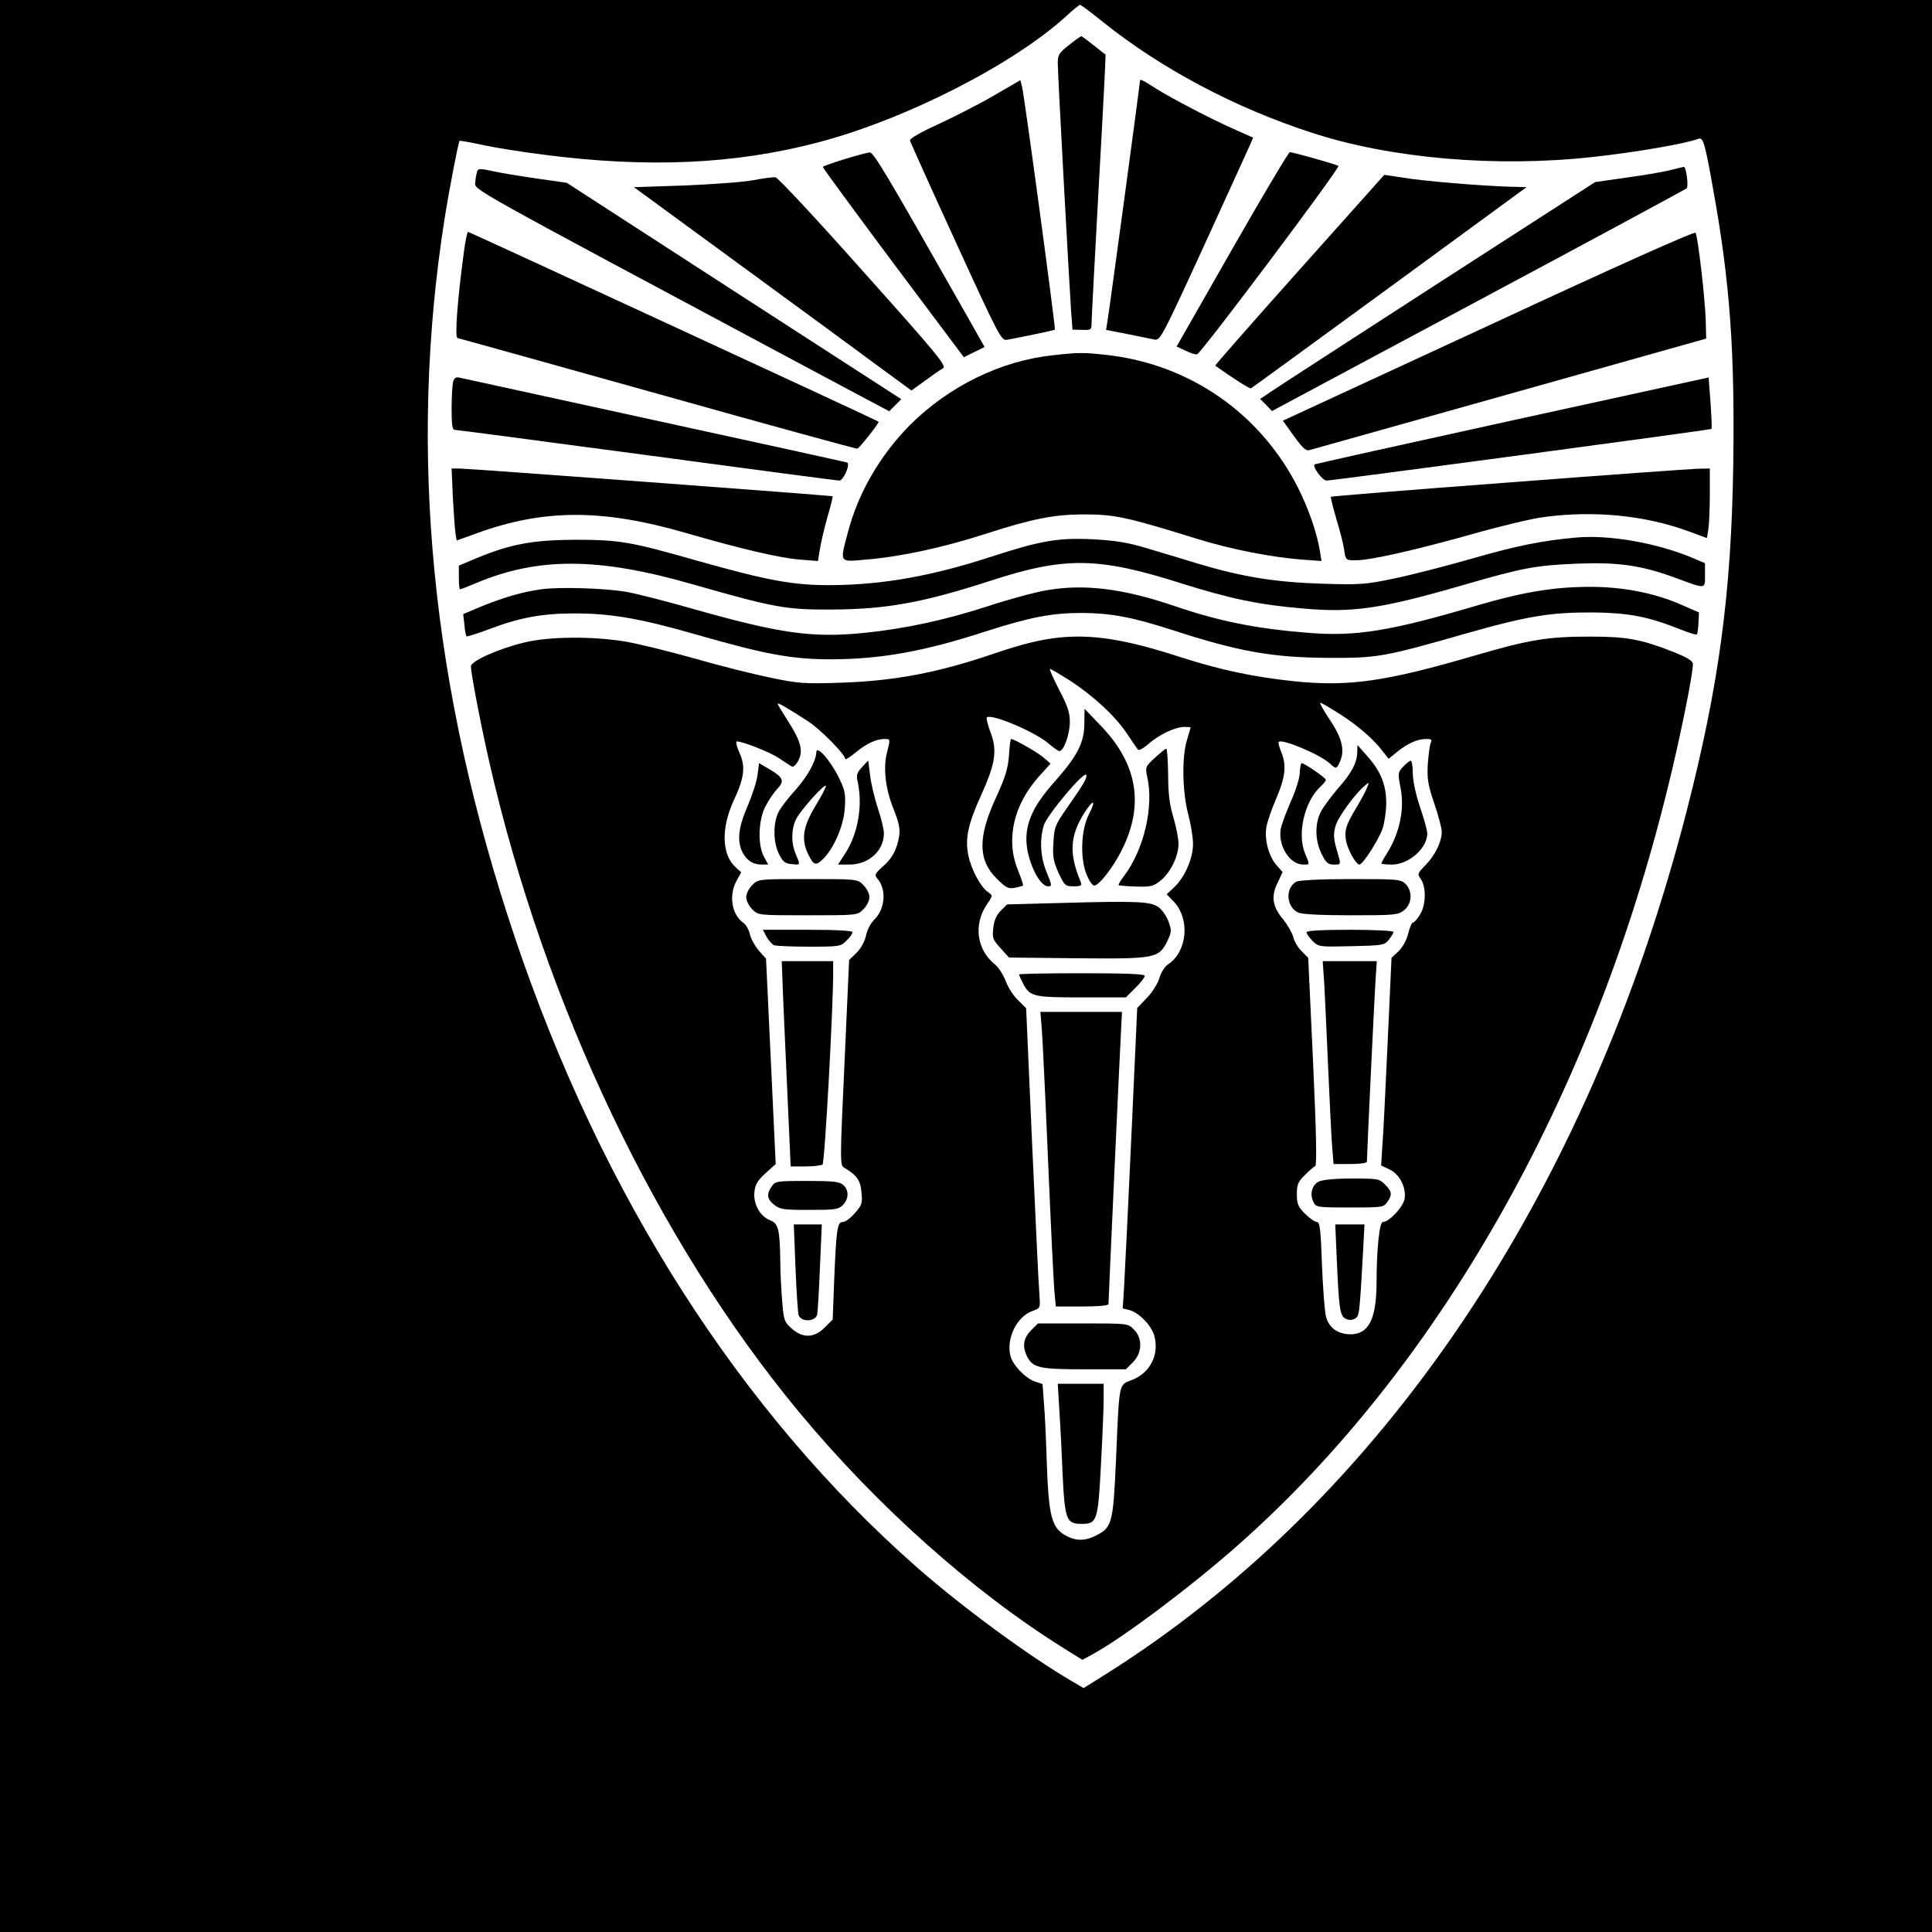 <?xml version="1.0" standalone="no"?>
<!DOCTYPE svg PUBLIC "-//W3C//DTD SVG 20010904//EN"
 "http://www.w3.org/TR/2001/REC-SVG-20010904/DTD/svg10.dtd">
<svg version="1.0" xmlns="http://www.w3.org/2000/svg"
 width="16pt" height="16pt" viewBox="0 0 16 16"
 preserveAspectRatio="xMidYMid meet">
<g transform="translate(0,16) scale(0.002,-0.002)"
fill="#000000" stroke="none">
<path d="M0 4500 l0 -4500 4500 0 4500 0 0 4500 0 4500 -4500 0 -4500 0 0
-4500z m4567 3409 c242 -194 548 -356 866 -459 328 -107 765 -144 1162 -100
177 19 389 56 437 75 20 8 27 -12 62 -210 69 -380 90 -669 83 -1140 -8 -532
-59 -911 -192 -1430 -407 -1587 -1261 -2857 -2407 -3578 l-91 -57 -46 27
c-177 103 -454 306 -643 472 -733 644 -1306 1541 -1665 2606 -348 1033 -444
2014 -292 2980 21 131 57 316 62 322 2 1 44 -6 94 -17 50 -11 163 -29 250 -40
436 -57 799 -40 1143 51 364 96 811 325 1028 525 26 24 50 43 54 44 4 0 47
-32 95 -71z"/>
<path d="M4427 7814 c-42 -33 -47 -41 -47 -76 0 -46 47 -906 55 -1023 l6 -80
40 -1 c38 -1 39 0 39 31 0 18 14 274 30 570 17 296 29 538 28 539 -2 1 -24 18
-50 39 -25 20 -48 37 -51 37 -2 0 -25 -16 -50 -36z"/>
<path d="M4120 7607 c-58 -34 -161 -87 -230 -119 -77 -35 -124 -62 -122 -70 2
-7 87 -197 190 -421 180 -393 188 -408 212 -404 79 15 195 39 198 42 4 4 -127
975 -136 1006 l-7 27 -105 -61z"/>
<path d="M4720 7662 c0 -12 -128 -959 -135 -997 l-5 -31 87 -17 c49 -10 99
-20 113 -23 24 -5 31 8 205 387 99 216 185 406 192 421 l12 28 -72 32 c-98 43
-267 131 -333 173 -58 37 -64 40 -64 27z"/>
<path d="M3497 7341 c-48 -15 -89 -29 -90 -32 -1 -3 130 -181 291 -397 l293
-391 43 21 43 21 -91 161 c-320 564 -369 646 -385 645 -9 -1 -56 -13 -104 -28z"/>
<path d="M5102 6968 l-230 -403 37 -17 c20 -10 41 -17 48 -15 16 3 595 775
585 780 -11 7 -189 57 -201 57 -5 0 -113 -181 -239 -402z"/>
<path d="M6910 7294 c-30 -7 -111 -21 -180 -30 l-125 -18 -650 -419 c-357
-231 -670 -433 -694 -450 l-43 -29 25 -25 24 -25 854 457 c470 251 858 461
863 465 9 9 -2 91 -12 89 -4 -1 -32 -7 -62 -15z"/>
<path d="M1975 7288 c-2 -7 -6 -26 -7 -43 -3 -32 -51 -5 1365 -762 l349 -186
25 25 25 25 -693 448 -692 448 -126 18 c-69 10 -148 23 -174 29 -61 13 -67 13
-72 -2z"/>
<path d="M5380 6882 c-193 -216 -350 -395 -348 -396 75 -54 142 -96 148 -94 4
2 262 190 574 418 l567 415 -73 2 c-122 4 -352 23 -436 37 l-80 12 -352 -394z"/>
<path d="M3120 7254 c-41 -8 -169 -17 -285 -22 l-210 -7 410 -300 c225 -165
484 -354 574 -421 l165 -121 57 41 c31 23 64 46 74 51 16 10 -26 60 -330 400
-191 215 -355 391 -364 391 -9 1 -50 -4 -91 -12z"/>
<path d="M6164 6652 l-852 -394 46 -64 c38 -52 50 -63 67 -57 11 3 385 108
830 233 l810 228 -2 78 c-3 89 -32 343 -42 360 -4 7 -321 -135 -857 -384z"/>
<path d="M1921 6958 c-27 -202 -39 -358 -26 -358 3 0 375 -104 826 -230 452
-127 825 -229 829 -228 10 4 93 109 88 112 -7 6 -1695 786 -1700 786 -3 0 -11
-37 -17 -82z"/>
<path d="M4360 6529 c-216 -23 -430 -128 -591 -288 -125 -126 -215 -281 -258
-445 -34 -129 -38 -123 77 -113 143 12 319 50 498 108 185 60 277 78 394 79
136 0 176 -8 483 -103 132 -41 300 -74 426 -84 l83 -6 -7 44 c-13 76 -46 171
-90 259 -155 307 -447 511 -790 550 -100 11 -117 11 -225 -1z"/>
<path d="M1876 6418 c-3 -13 -6 -62 -6 -110 0 -67 3 -88 13 -88 8 0 366 -47
797 -105 431 -58 788 -105 795 -105 18 0 48 70 32 75 -6 2 -365 81 -797 175
-432 94 -795 174 -806 176 -16 4 -23 0 -28 -18z"/>
<path d="M6261 6259 c-447 -98 -815 -180 -818 -182 -9 -10 33 -67 50 -67 24 0
1591 210 1594 214 2 2 0 50 -4 108 l-8 105 -814 -178z"/>
<path d="M1875 5943 c4 -65 8 -132 11 -150 l5 -31 81 29 c278 102 523 102 865
3 235 -68 389 -104 474 -111 l76 -6 8 49 c4 26 18 86 31 132 14 47 23 86 22
87 -4 3 -1507 115 -1546 115 l-32 0 5 -117z"/>
<path d="M6245 6002 c-401 -30 -732 -57 -734 -59 -2 -1 8 -42 22 -90 15 -49
30 -107 33 -130 6 -43 7 -43 48 -43 61 0 245 42 481 108 116 33 249 65 298 71
207 28 418 7 596 -58 l79 -29 6 37 c3 20 6 84 6 144 l0 107 -52 -1 c-29 -1
-381 -26 -783 -57z"/>
<path d="M6525 5774 c-141 -13 -241 -33 -423 -85 -114 -33 -263 -71 -332 -85
-114 -24 -140 -26 -295 -21 -193 6 -330 28 -511 82 -66 20 -164 50 -219 66
-76 23 -128 31 -220 36 -143 7 -217 -6 -417 -71 -247 -81 -450 -117 -663 -119
-159 -1 -263 18 -561 102 -273 78 -319 86 -504 86 -173 -1 -267 -18 -406 -76
l-74 -31 0 -49 c0 -27 2 -49 5 -49 3 0 32 11 65 25 259 109 508 108 900 -5
332 -95 384 -105 570 -104 231 1 379 28 661 119 309 101 447 99 792 -11 200
-63 323 -89 507 -104 202 -18 322 0 654 96 251 73 304 83 476 90 167 7 267 -7
403 -57 133 -49 127 -50 127 9 l0 50 -47 20 c-148 63 -349 99 -488 86z"/>
<path d="M2242 5560 c-80 -11 -157 -34 -251 -72 l-73 -31 5 -44 c2 -24 6 -46
9 -48 2 -2 46 12 97 31 123 47 219 64 349 64 153 0 274 -21 510 -89 282 -81
393 -101 550 -101 209 0 390 33 642 115 184 59 275 77 400 77 121 -1 207 -17
375 -71 273 -89 415 -114 645 -115 203 -1 228 3 564 99 263 75 357 90 536 89
145 -2 224 -17 355 -69 37 -15 69 -25 71 -22 3 2 6 24 7 48 l2 43 -78 34
c-108 47 -238 72 -372 72 -148 0 -275 -21 -458 -74 -371 -110 -512 -133 -715
-116 -212 17 -365 48 -547 110 -213 73 -376 93 -530 66 -49 -8 -159 -38 -244
-66 -178 -58 -346 -94 -516 -111 -215 -21 -346 -2 -710 101 -115 33 -239 64
-275 70 -95 15 -276 20 -348 10z"/>
<path d="M4385 5360 c-81 -9 -154 -27 -280 -70 -224 -76 -404 -110 -625 -117
-150 -5 -176 -3 -290 21 -69 14 -213 50 -320 81 -107 30 -238 62 -290 70 -137
21 -306 19 -407 -5 -106 -25 -223 -77 -223 -99 0 -30 41 -242 76 -396 230
-1007 694 -1981 1281 -2690 324 -391 722 -746 1101 -982 l74 -46 44 24 c123
67 406 279 599 450 829 731 1466 1853 1780 3134 51 204 105 472 105 515 0 13
-21 26 -77 49 -137 54 -195 65 -348 65 -176 0 -251 -12 -480 -79 -370 -108
-521 -129 -746 -106 -170 18 -307 47 -474 101 -226 73 -360 94 -500 80z m45
-178 c96 -62 187 -146 236 -219 21 -32 42 -62 46 -67 4 -5 24 6 44 24 45 39
109 69 147 70 15 0 27 -1 27 -2 0 -2 -7 -25 -15 -52 -22 -71 -19 -216 5 -307
11 -41 20 -96 20 -124 0 -60 -34 -137 -78 -179 l-31 -29 28 -29 c70 -72 58
-208 -22 -261 -13 -8 -29 -33 -36 -56 -6 -23 -30 -60 -52 -83 l-40 -42 -24
-526 c-13 -289 -27 -568 -30 -621 l-6 -97 25 -6 c41 -10 91 -61 105 -105 23
-79 -16 -157 -94 -186 -53 -21 -50 -4 -64 -333 -12 -264 -16 -278 -88 -313
-48 -23 -90 -19 -135 12 -44 32 -56 86 -63 279 -3 96 -8 212 -12 257 l-6 82
-33 11 c-38 13 -91 68 -100 106 -18 71 26 162 90 185 34 12 34 12 30 68 -3 31
-16 310 -30 621 l-25 565 -34 34 c-19 18 -42 54 -51 80 -10 25 -30 57 -46 69
-73 60 -87 162 -34 243 28 41 28 41 7 55 -31 22 -69 93 -81 151 -15 70 -2 131
56 258 56 124 64 180 35 254 -11 30 -18 57 -15 60 17 18 200 -59 256 -108 20
-17 40 -31 45 -31 18 0 43 71 43 120 0 39 -9 67 -45 135 -24 47 -41 85 -37 85
4 0 41 -22 82 -48z m-1082 -170 c50 -33 152 -136 152 -155 0 -4 19 7 43 27 46
38 85 56 121 56 23 0 23 0 9 -56 -17 -64 -6 -153 27 -234 28 -70 31 -93 15
-148 -11 -35 -27 -61 -56 -87 -37 -33 -39 -38 -26 -53 38 -43 33 -125 -12
-169 -16 -16 -31 -45 -35 -67 -5 -23 -20 -52 -38 -70 l-32 -31 -19 -425 c-19
-406 -19 -425 -2 -435 52 -30 68 -52 72 -101 5 -46 2 -54 -27 -87 -18 -21 -40
-37 -50 -37 -23 0 -27 -27 -36 -245 l-6 -159 -33 -33 c-44 -44 -91 -45 -137
-4 -30 27 -33 35 -39 112 -4 46 -8 122 -8 169 -2 129 -8 154 -42 167 -42 16
-71 69 -65 118 3 31 14 48 46 77 l42 38 -20 425 -20 425 -30 34 c-16 19 -33
49 -37 68 -4 18 -16 39 -26 46 -49 34 -62 113 -30 173 l20 37 -24 22 c-57 53
-59 162 -7 275 44 94 50 140 24 198 -12 26 -16 47 -11 47 25 0 138 -45 174
-69 22 -15 45 -30 52 -34 8 -5 18 4 29 24 21 41 10 81 -46 168 -22 34 -40 64
-40 67 0 6 45 -20 128 -74z m2202 30 c76 -49 138 -103 178 -156 l22 -28 38 31
c45 35 82 51 119 51 20 0 24 -3 17 -17 -4 -10 -9 -50 -12 -89 -3 -60 1 -84 27
-161 17 -50 31 -102 31 -117 0 -41 -27 -97 -67 -138 -34 -35 -35 -37 -19 -59
22 -33 21 -106 -4 -146 -11 -18 -24 -33 -29 -33 -5 0 -14 -21 -20 -46 -7 -28
-24 -58 -41 -74 l-28 -26 -16 -350 c-9 -192 -18 -385 -22 -429 l-5 -81 34 -16
c43 -20 71 -76 63 -123 -7 -34 -64 -95 -90 -95 -14 0 -26 -113 -26 -254 -1
-149 -33 -211 -108 -211 -52 0 -89 27 -101 72 -6 21 -13 118 -17 216 -5 147
-9 177 -21 177 -8 0 -30 15 -49 34 -29 29 -34 41 -34 81 0 40 5 52 33 79 17
18 37 35 43 37 7 3 5 130 -9 434 l-20 429 -28 28 c-15 15 -30 41 -34 58 -4 16
-22 48 -40 71 -46 54 -53 96 -25 153 l21 45 -24 27 c-31 34 -51 102 -44 153 2
21 21 77 41 123 39 91 44 139 21 195 -8 20 -13 38 -10 41 14 14 171 -52 211
-89 27 -25 29 -24 44 11 19 46 6 96 -45 172 -25 37 -42 68 -38 68 5 0 42 -22
83 -48z"/>
<path d="M4490 5004 c0 -79 -29 -135 -125 -243 -81 -91 -115 -160 -115 -236 0
-82 52 -195 90 -195 17 0 16 4 -6 58 -26 63 -30 133 -12 194 13 43 169 229
176 209 4 -13 -11 -38 -83 -141 -46 -66 -50 -77 -53 -140 -4 -57 0 -77 21
-124 25 -53 28 -56 63 -56 30 0 35 3 29 18 -49 117 -45 191 15 286 38 59 50
55 19 -6 -32 -61 -37 -176 -12 -243 10 -27 25 -51 33 -52 18 -3 78 73 114 145
95 187 67 358 -85 516 l-68 71 -1 -61z"/>
<path d="M4178 4872 c-4 -54 -15 -90 -53 -173 -76 -164 -76 -259 1 -336 40
-40 49 -44 77 -39 17 3 32 8 33 9 2 2 -8 32 -22 67 -50 124 -17 269 90 387
l46 51 -31 27 c-27 22 -120 75 -132 75 -3 0 -7 -31 -9 -68z"/>
<path d="M4782 4862 c-39 -36 -40 -39 -32 -77 29 -124 -13 -303 -96 -413 -14
-18 -24 -35 -22 -37 2 -2 34 -5 72 -6 60 -2 72 1 101 24 41 33 75 101 75 153
0 21 -10 71 -21 109 -16 51 -22 99 -22 178 -1 59 -4 107 -8 107 -3 0 -24 -17
-47 -38z"/>
<path d="M4393 4261 l-223 -6 -26 -26 c-18 -18 -28 -41 -31 -72 -5 -41 -2 -48
30 -83 l35 -39 284 -3 c323 -3 337 0 372 72 17 36 18 43 5 79 -8 22 -26 49
-41 60 -33 24 -83 27 -405 18z"/>
<path d="M4220 3965 c0 -4 7 -19 15 -35 29 -57 42 -60 243 -60 l184 0 39 39
c22 21 39 44 39 50 0 8 -75 11 -260 11 -143 0 -260 -2 -260 -5z"/>
<path d="M4314 3738 c3 -40 15 -287 26 -548 11 -261 23 -503 26 -537 l6 -63
109 0 c65 0 109 4 109 10 0 17 49 1091 53 1153 l3 57 -169 0 -169 0 6 -72z"/>
<path d="M4269 2491 c-32 -33 -37 -67 -15 -110 24 -45 52 -51 237 -51 l171 0
29 29 c39 39 41 100 4 136 -24 25 -26 25 -210 25 l-187 0 -29 -29z"/>
<path d="M4385 2188 c3 -46 10 -168 14 -271 10 -214 15 -227 82 -227 62 0 66
15 78 249 6 112 11 233 11 267 l0 64 -95 0 -95 0 5 -82z"/>
<path d="M3380 4884 c-1 -35 -37 -101 -88 -157 -28 -31 -59 -71 -68 -89 -23
-45 -23 -124 1 -173 16 -33 26 -41 53 -43 37 -4 37 -5 17 41 -19 45 -19 98 -1
140 14 35 125 159 126 142 0 -6 -20 -44 -45 -85 -50 -84 -58 -135 -29 -196 22
-46 31 -50 59 -24 46 43 88 138 93 212 4 61 2 74 -26 131 -36 72 -92 134 -92
101z"/>
<path d="M3569 4823 c-21 -23 -24 -34 -18 -58 22 -97 3 -214 -50 -297 l-31
-48 47 0 c80 0 143 57 143 129 0 17 -11 63 -25 104 -13 40 -28 101 -32 136
l-8 62 -26 -28z"/>
<path d="M3137 4792 c-3 -26 -22 -84 -41 -129 -39 -89 -45 -146 -21 -193 18
-34 43 -50 80 -50 l26 0 -18 33 c-26 49 -23 150 6 207 13 25 35 58 49 73 32
33 26 48 -34 83 l-41 24 -6 -48z"/>
<path d="M3115 4335 c-14 -13 -25 -36 -25 -50 0 -14 11 -37 25 -50 24 -25 25
-25 230 -25 205 0 206 0 230 25 14 13 25 36 25 50 0 14 -11 37 -25 50 -24 25
-25 25 -230 25 -205 0 -206 0 -230 -25z"/>
<path d="M3174 4121 c9 -16 23 -31 31 -35 9 -3 75 -6 146 -6 125 0 131 1 154
25 14 13 25 29 25 35 0 6 -63 10 -185 10 l-186 0 15 -29z"/>
<path d="M3243 3863 c4 -87 12 -278 19 -425 l12 -268 60 0 c34 0 66 4 72 8 9
6 45 659 44 805 l0 37 -107 0 -106 0 6 -157z"/>
<path d="M3196 3088 c-23 -32 -20 -54 10 -77 24 -19 40 -21 145 -21 106 0 121
2 139 20 25 25 26 62 2 83 -15 14 -42 17 -150 17 -124 0 -132 -1 -146 -22z"/>
<path d="M3294 2749 c4 -99 10 -187 13 -195 10 -28 65 -28 76 0 3 7 8 95 12
194 l8 182 -58 0 -58 0 7 -181z"/>
<path d="M5620 4887 c0 -44 -23 -88 -80 -152 -28 -33 -61 -77 -71 -97 -25 -50
-24 -117 3 -173 18 -37 27 -45 50 -45 33 0 32 -3 12 65 -12 43 -13 62 -4 94
10 37 81 135 124 170 15 13 16 12 7 -10 -5 -13 -25 -51 -45 -84 -43 -71 -50
-94 -42 -138 7 -36 41 -97 55 -97 14 0 79 101 96 149 8 24 15 72 15 107 0 76
-24 133 -81 196 l-38 43 -1 -28z"/>
<path d="M5810 4825 c-22 -23 -22 -27 -11 -86 18 -87 -3 -188 -55 -271 -13
-20 -24 -40 -24 -43 0 -3 19 -5 43 -5 70 0 147 67 147 129 0 11 -13 60 -30
109 -18 53 -30 111 -30 141 0 28 -4 51 -8 51 -5 0 -19 -11 -32 -25z"/>
<path d="M5382 4799 c-1 -23 -18 -77 -38 -120 -19 -44 -38 -95 -41 -113 -11
-69 38 -146 93 -146 28 0 28 -2 8 46 -34 82 -2 217 65 278 12 11 21 22 21 27
0 8 -89 69 -100 69 -4 0 -7 -19 -8 -41z"/>
<path d="M5367 4349 c-46 -27 -41 -105 9 -128 16 -7 96 -11 218 -11 180 0 195
1 220 21 33 26 36 79 6 109 -19 19 -33 20 -227 20 -127 0 -215 -5 -226 -11z"/>
<path d="M5410 4140 c0 -6 11 -22 25 -36 25 -25 27 -25 161 -22 129 3 137 4
155 27 10 13 19 27 19 32 0 5 -81 9 -180 9 -119 0 -180 -4 -180 -10z"/>
<path d="M5484 3918 c3 -57 10 -213 16 -348 6 -135 13 -278 16 -317 l6 -73 69
0 c41 0 69 4 69 10 0 28 30 656 35 738 l6 92 -112 0 -112 0 7 -102z"/>
<path d="M5460 3107 c-28 -14 -38 -54 -20 -87 10 -19 20 -20 150 -20 132 0
140 1 154 22 22 31 20 45 -9 73 -23 24 -30 25 -137 25 -71 0 -122 -5 -138 -13z"/>
<path d="M5535 2793 c9 -209 13 -241 36 -253 13 -7 25 -7 38 -1 20 11 20 8 36
294 l5 97 -60 0 -61 0 6 -137z"/>
</g>
</svg>
